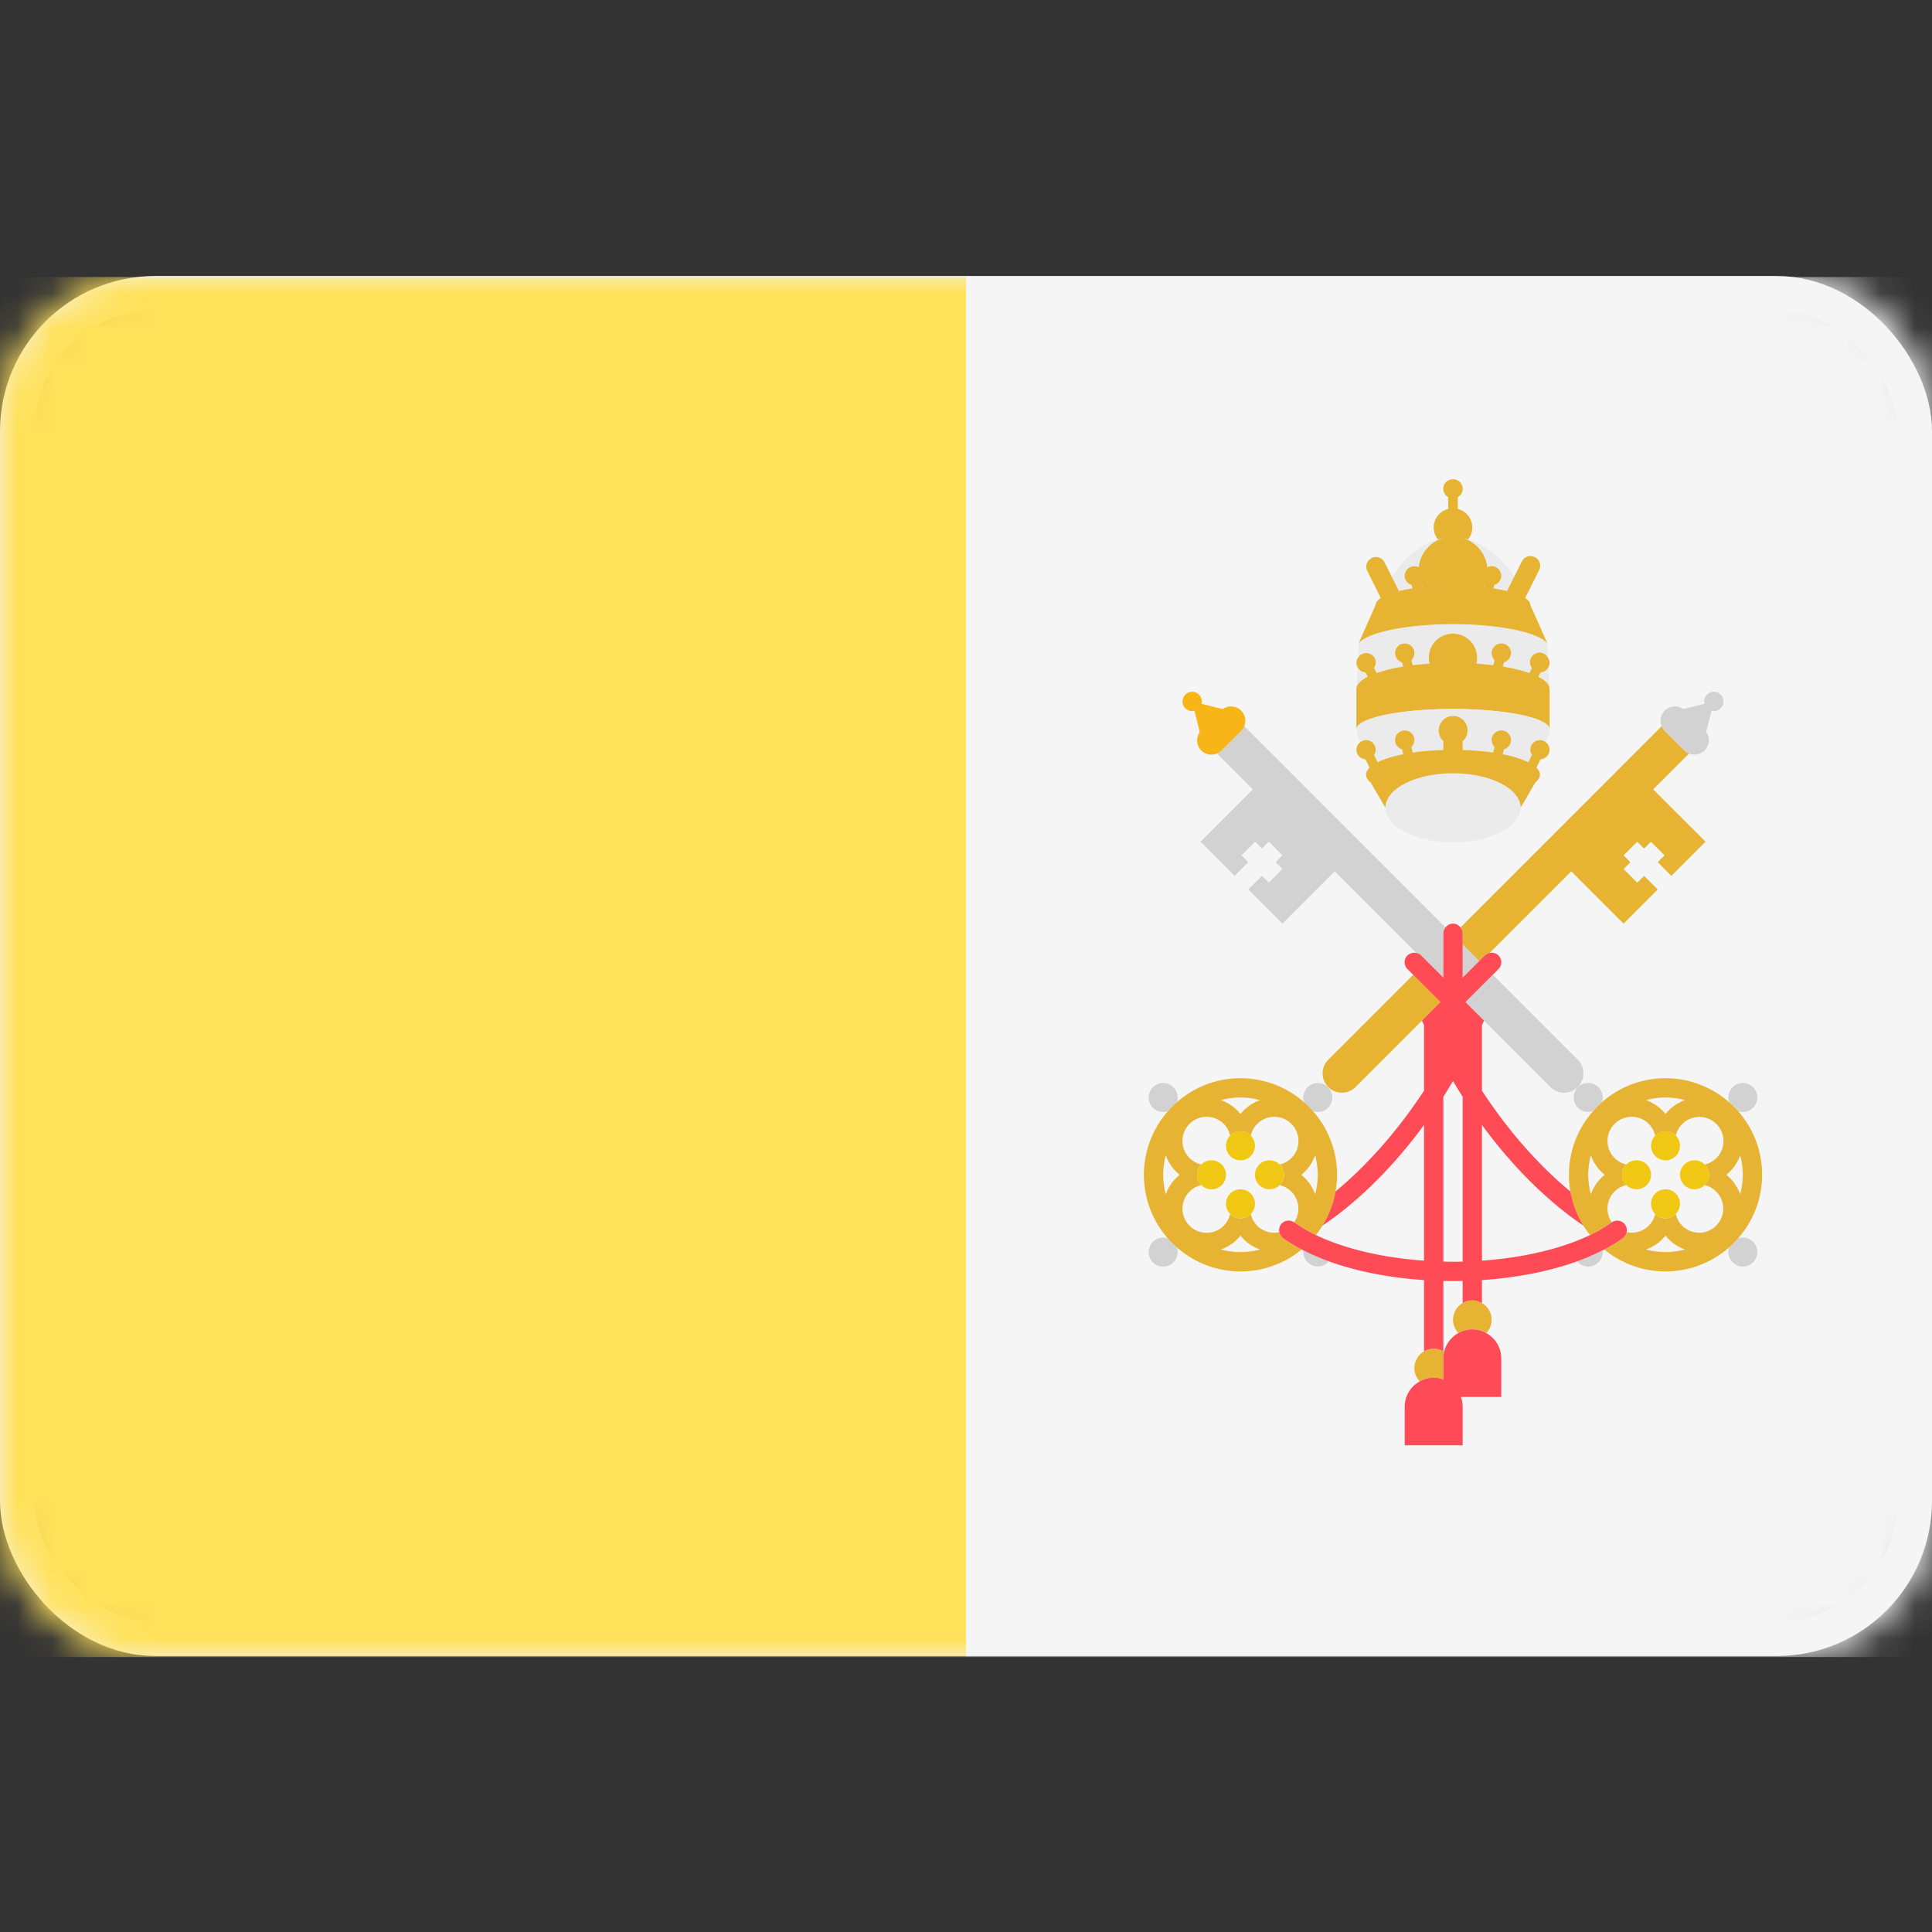 <svg width="56" height="56" xmlns="http://www.w3.org/2000/svg" xmlns:xlink="http://www.w3.org/1999/xlink"><rect width="100%" height="100%" fill="#333333" stroke="none"/><defs><rect id="a" x="0" y="8" width="56" height="40" rx="4"/></defs><g fill="none" fill-rule="evenodd"><mask id="b" fill="#fff"><use xlink:href="#a"/></mask><rect stroke="#F5F5F5" x=".5" y="8.5" width="55" height="39" rx="4"/><g mask="url(#b)"><g transform="translate(0 8)" fill-rule="nonzero"><path d="M55.034.03H28v40h27.034c.534 0 .966-.471.966-1.052V1.083C56 .5 55.568.03 55.034.03z" fill="#F5F5F5"/><path d="M.966 40.03H28v-40H.966C.432.03 0 .501 0 1.083v37.895c0 .58.432 1.052.966 1.052z" fill="#FFE15A"/><g fill="#EBEBEB"><path d="M44.654 11.489l-.064.128c.207.106.326.227.326.355l-.033-.637a.278.278 0 01-.229.153zM39.642 11.617l-.065-.129a.28.28 0 01-.229-.153l-.032.637c0-.128.118-.25.326-.355zM39.596 10.932a.28.28 0 01.28.28c0 .056-.02.105-.05.15l.075.147c.21-.075.471-.138.768-.187l-.031-.126a.277.277 0 01-.202-.264.28.28 0 11.474.2l.038.15c.156-.02.32-.035.489-.046a.7.7 0 111.358 0c.17.011.333.027.49.046l.036-.15a.278.278 0 01.195-.48.28.28 0 01.28.28c0 .127-.086.23-.202.264l-.031.126c.296.049.557.112.768.187l.074-.148a.273.273 0 01-.05-.149.275.275 0 01.514-.144l-.02-.427c-.277-.314-1.394-.549-2.733-.549-1.339 0-2.457.235-2.733.55l-.021.426a.275.275 0 01.234-.136z"/></g><path d="M42.553 7.638a.555.555 0 00-.297-.886v-.343a.276.276 0 00-.14-.517.276.276 0 00-.14.517v.343a.555.555 0 00-.297.886c.142-.039.287-.066.437-.066.15 0 .294.027.437.066z" fill="#E6B432"/><path d="M40.943 9.056l-.025-.1a.277.277 0 01-.202-.264.28.28 0 11.474.2l.032.127c.274-.03.576-.047.894-.047a.42.42 0 110-.84.42.42 0 010 .84c.318 0 .62.017.894.047l.032-.126a.278.278 0 01.194-.48.28.28 0 01.28.28c0 .126-.086.23-.202.263l-.025.1c.143.022.275.047.394.076l.206-.412c-.357-.554-.818-.94-1.336-1.082a1.653 1.653 0 00-.437-.066c-.15 0-.295.027-.437.066-.518.142-.98.528-1.336 1.082l.206.412c.119-.029.251-.054.394-.076z" fill="#EBEBEB"/><g fill="#E6B432"><path d="M41.836 31.984v-.612c0-.065.009-.128.023-.19l-.023-.012a.555.555 0 00-.28-.078.554.554 0 00-.28.078.558.558 0 00-.123.87.83.83 0 01.403-.108c.099 0 .192.02.28.052zM42.396 29.77a.558.558 0 00-.123.87.83.83 0 01.403-.108c.147 0 .283.041.403.108a.557.557 0 00-.123-.87.555.555 0 00-.28-.078.555.555 0 00-.28.078z"/></g><path d="M42.273 30.64a.837.837 0 00-.437.732v.612a.832.832 0 00-.28-.052.83.83 0 00-.403.108.836.836 0 00-.437.732v1.12h1.68v-1.12a.832.832 0 00-.051-.28h1.17v-1.12a.836.836 0 00-.436-.732.83.83 0 00-.403-.108.83.83 0 00-.403.108z" fill="#FF4B57"/><g fill="#E6B432"><path d="M42.396 19.38l.478.478.164-.164a.273.273 0 01.137-.07l2.368-2.368 1.517 1.516.99-.99-.396-.395-.198.198-.396-.396.198-.198-.198-.198.396-.396.198.198.198-.198.396.396-.198.198.396.396.99-.99-1.518-1.517 1.039-1.039a.42.42 0 01-.138-.091l-.56-.56a.418.418 0 01-.093-.142l-5.833 5.835a.274.274 0 01.063.17v.326zM41.754 21.046l-.792-.792-2.462 2.462a.56.56 0 00.792.792l1.924-1.924.538-.538z"/></g><g fill="#D2D2D2"><path d="M34.11 23.952a.42.42 0 10-.254.254c.08-.09.164-.174.254-.254zM33.856 27.898a.42.42 0 10.254.254 2.835 2.835 0 01-.254-.254zM38.056 24.207a.42.42 0 10-.254-.254c.09.079.175.163.254.254zM37.776 28.292a.42.42 0 00.74.269 6.355 6.355 0 01-.735-.318c-.002.016-.005.032-.005.05z"/></g><path d="M37.191 27.887a.278.278 0 01-.108-.171.696.696 0 01-.829-.529.418.418 0 01-.597 0 .7.7 0 11-.836-.836.418.418 0 010-.597.7.7 0 11.836-.837.418.418 0 01.597 0 .7.7 0 11.837.837.418.418 0 010 .597.7.7 0 01.42 1.079l.008.004c.182.13.39.253.622.364a2.778 2.778 0 00.57-1.262c.028-.157.045-.318.045-.484a2.786 2.786 0 00-.955-2.1 2.786 2.786 0 00-3.945.255 2.786 2.786 0 00.254 3.946 2.786 2.786 0 003.62.064 4.522 4.522 0 01-.539-.33zm.93-2.401c.047.181.075.37.075.566 0 .196-.028.385-.076.567-.079-.226-.219-.42-.402-.567.183-.146.323-.34.402-.566zm-1.599-1.598c-.225.079-.42.219-.566.402a1.257 1.257 0 00-.566-.402c.18-.048.37-.076.566-.076.196 0 .385.028.566.076zm-2.73 1.598c.078.225.219.42.402.566-.183.147-.324.341-.403.567a2.225 2.225 0 01-.075-.567c0-.196.028-.385.075-.566zm1.597 2.73c.226-.078.42-.218.567-.402.146.184.34.324.566.403-.181.047-.37.075-.566.075a2.23 2.23 0 01-.567-.075z" fill="#E6B432"/><g fill="#F0C814"><path d="M35.536 26.052a.42.42 0 10-.84 0 .42.42 0 00.84 0zM36.376 26.052a.42.42 0 10.84 0 .42.42 0 00-.84 0zM35.956 25.632a.42.42 0 100-.84.42.42 0 000 .84zM35.956 26.472a.42.42 0 100 .84.42.42 0 000-.84z"/></g><g fill="#D2D2D2"><path d="M48.819 13.75a.416.416 0 00.297.122.414.414 0 00.339-.654l.154-.62c.022.006.043.014.067.014a.28.28 0 10-.28-.28c0 .024.008.045.013.067l-.619.154a.414.414 0 00-.624.494c.02.052.051.1.093.142l.56.56zM41.836 20.336v-1.284c0-.065.026-.122.063-.17l-5.833-5.835a.42.42 0 01-.093.142l-.56.56a.416.416 0 01-.138.092l1.038 1.038-1.517 1.517.99.99.396-.396-.198-.198.396-.396.198.198.198-.198.396.396-.198.198.198.198-.396.396-.198-.198-.396.396.99.99 1.516-1.517 2.369 2.369c.05.011.098.031.137.07l.642.642zM42.478 21.046l.538.537 1.924 1.925a.558.558 0 00.792 0 .56.56 0 000-.792l-2.462-2.462-.792.792zM42.396 20.172v.164l.478-.478-.478-.479zM50.376 24.207a.42.42 0 10-.254-.254c.09.079.175.163.254.254zM50.516 27.872c-.05 0-.096.01-.14.026-.08.09-.164.175-.254.254a.42.42 0 10.394-.28z"/><path d="M46.43 23.952a.42.42 0 10-.254.254c.08-.09.164-.174.254-.254zM46.036 28.712a.42.42 0 00.42-.42c0-.017-.003-.033-.005-.049a6.326 6.326 0 01-.736.318.417.417 0 00.32.151z"/></g><path d="M50.376 27.898a2.786 2.786 0 00-.254-3.946 2.786 2.786 0 00-3.946.255 2.786 2.786 0 00-.086 3.591c.232-.111.44-.233.622-.364.002-.002.006-.002.009-.004a.695.695 0 01.42-1.08.418.418 0 010-.596.7.7 0 11.836-.837.418.418 0 01.597 0 .7.7 0 011.382.155.7.7 0 01-.545.682.418.418 0 010 .597.7.7 0 01-.155 1.381.7.7 0 01-.682-.545.418.418 0 01-.597 0 .7.7 0 01-.829.529.277.277 0 01-.108.171 4.477 4.477 0 01-.538.33 2.787 2.787 0 003.874-.32zm-4.265-1.28a2.225 2.225 0 01-.075-.566c0-.196.028-.385.075-.566.08.226.22.42.403.566-.183.147-.324.341-.403.567zm2.165-2.328a1.257 1.257 0 00-.567-.402c.182-.048.37-.076.567-.076.196 0 .385.028.566.076-.225.079-.42.219-.566.402zm2.164 1.196c.048.181.076.37.076.566 0 .196-.028.385-.076.567-.079-.226-.219-.42-.402-.567.183-.146.323-.34.402-.566zm-2.73 2.73c.225-.078.42-.218.566-.402.146.184.34.324.566.403-.181.047-.37.075-.566.075a2.23 2.23 0 01-.567-.075z" fill="#E6B432"/><g fill="#F0C814"><path d="M48.696 26.052a.42.42 0 10.84 0 .42.42 0 00-.84 0zM47.856 26.052a.42.42 0 10-.84 0 .42.42 0 00.84 0zM48.276 25.632a.42.42 0 100-.84.42.42 0 000 .84zM48.276 26.472a.42.42 0 100 .84.42.42 0 000-.84z"/></g><path d="M35.973 13.19a.42.42 0 000-.594.414.414 0 00-.531-.043l-.62-.154c.006-.022.014-.043.014-.067a.28.28 0 10-.28.28c.023 0 .044-.008.066-.013l.155.619a.414.414 0 00.498.623.42.42 0 00.138-.092l.56-.56z" fill="#F7B518"/><path d="M47.04 27.887a.277.277 0 00.108-.171.277.277 0 00-.427-.287l-.01.005c-.18.13-.389.252-.62.364-.822.395-1.933.658-3.135.743v-3.933c1.222 1.67 2.412 2.566 2.942 2.916a2.778 2.778 0 01-.377-.985c-.678-.56-1.636-1.503-2.565-2.923v-1.902l.06-.13-.538-.538.792-.792.164-.164a.28.28 0 000-.396.275.275 0 00-.26-.07.273.273 0 00-.136.07l-.164.164-.478.478v-1.284a.274.274 0 00-.063-.17.275.275 0 00-.217-.11.275.275 0 00-.217.11.274.274 0 00-.063.17v1.284l-.642-.642a.273.273 0 00-.137-.07.276.276 0 00-.26.466l.164.164.792.792-.537.537.06.13v1.901c-.929 1.417-1.887 2.36-2.565 2.922-.063.357-.193.69-.378.987.53-.349 1.72-1.246 2.943-2.915v3.933c-1.203-.085-2.314-.348-3.135-.743a4.072 4.072 0 01-.622-.365l-.008-.004a.276.276 0 00-.428.286.278.278 0 00.108.172 4.481 4.481 0 00.59.356c.226.116.472.222.735.317.795.288 1.743.476 2.76.544v2.066a.555.555 0 01.28-.078c.102 0 .197.03.28.078v-2.042c.093.002.186.004.28.004.093 0 .186-.002.28-.004v.642a.555.555 0 01.28-.078c.102 0 .197.03.28.078v-.666c1.016-.068 1.964-.256 2.759-.544a6.326 6.326 0 00.787-.344c.195-.102.376-.212.538-.329zm-4.924.685c-.094 0-.187-.002-.28-.004V23.79c.094-.147.187-.3.28-.457.093.157.186.31.28.457v4.78c-.093.001-.186.003-.28.003z" fill="#FF4B55"/><g fill="#E6B432"><path d="M42.116 12.55c1.546 0 2.8.265 2.8.591v-1.169c0-.128-.119-.25-.326-.355l.064-.128a.28.28 0 00.23-.154.268.268 0 00.032-.123.271.271 0 00-.046-.144.276.276 0 10-.465.293l-.074.148a4.634 4.634 0 00-.768-.187l.031-.126a.277.277 0 00.202-.264.28.28 0 10-.474.2l-.038.15a8.711 8.711 0 00-.49-.046.7.7 0 10-1.358 0c-.169.011-.332.027-.488.046l-.038-.15a.278.278 0 00-.194-.48.28.28 0 00-.28.28c0 .127.086.23.202.264l.031.126a4.614 4.614 0 00-.768.187l-.074-.148a.273.273 0 00.049-.149.275.275 0 00-.514-.144.272.272 0 00-.046.144c0 .045.013.085.032.123a.279.279 0 00.23.154l.064.128c-.207.106-.326.227-.326.355v1.17c0-.327 1.253-.592 2.8-.592z"/><path d="M39.316 13.172l.003-.001-.003-.03v.031zM44.916 13.172v-.031c0 .008-.003.02-.004.03l.004.001z"/></g><path d="M39.876 13.732c0 .056-.02.105-.05.15l.107.211c.185-.091.438-.17.74-.23l-.035-.147a.277.277 0 01-.202-.264.28.28 0 11.474.2l.04.162c.27-.04.57-.067.886-.077v-.254a.417.417 0 01.28-.73.42.42 0 01.28.73v.254c.316.01.615.037.885.077l.04-.161a.278.278 0 01.195-.48.28.28 0 01.28.28c0 .126-.086.23-.202.263l-.036.146c.302.06.556.14.74.231l.107-.212a.273.273 0 01-.05-.149.28.28 0 01.28-.28c.068 0 .127.027.175.066.062-.153.095-.274.102-.347.001-.01.004-.022.004-.03 0-.326-1.254-.59-2.8-.59-1.547 0-2.8.264-2.8.59l.003.03c.007.073.04.194.103.347a.275.275 0 01.174-.066.28.28 0 01.28.28z" fill="#EBEBEB"/><path d="M39.316 13.732c0 .148.116.267.261.277l.121.241c-.065.064-.102.132-.102.202 0 .08.048.158.134.23l.426.73c0-.31.877-.56 1.96-.56 1.082 0 1.96.25 1.96.56l.425-.73c.086-.072.135-.149.135-.23 0-.07-.037-.138-.103-.202l.121-.242a.278.278 0 00.262-.276.275.275 0 00-.106-.214.275.275 0 00-.174-.066.28.28 0 00-.28.28c0 .056.02.105.049.15l-.106.211a3.076 3.076 0 00-.741-.23l.036-.147a.277.277 0 00.202-.264.28.28 0 10-.475.2l-.04.162a7.661 7.661 0 00-.885-.077v-.254a.417.417 0 00-.28-.73.42.42 0 00-.28.73v.254c-.317.01-.615.037-.886.077l-.04-.161a.278.278 0 00-.194-.48.28.28 0 00-.28.28c0 .126.086.23.201.263l.037.146c-.303.06-.556.14-.741.231l-.106-.212a.273.273 0 00.049-.149.28.28 0 00-.28-.28.275.275 0 00-.174.066.275.275 0 00-.106.214z" fill="#E6B432"/><ellipse fill="#EBEBEB" cx="42.116" cy="15.413" rx="1.96" ry="1"/><g transform="translate(39.375 8.125)" fill="#E6B432"><path d="M5.474 2.516L4.98 1.407c0-.07-.054-.137-.148-.198l.398-.796a.28.28 0 10-.5-.25l-.217.432-.206.412a4.671 4.671 0 00-.394-.076l.025-.1a.277.277 0 00.202-.264.28.28 0 10-.475.2l-.031.127A8.287 8.287 0 002.74.847c-.318 0-.62.017-.894.047L1.815.768a.278.278 0 00-.194-.48.28.28 0 00-.28.28c0 .126.086.23.202.263l.024.1a4.674 4.674 0 00-.393.076L.968.595.75.162a.28.28 0 00-.5.25l.397.797c-.093.061-.147.128-.147.198l-.493 1.11c.276-.315 1.394-.55 2.733-.55 1.339 0 2.456.235 2.733.55z"/><circle cx="2.741" cy=".428" r="1"/></g></g></g></g></svg>